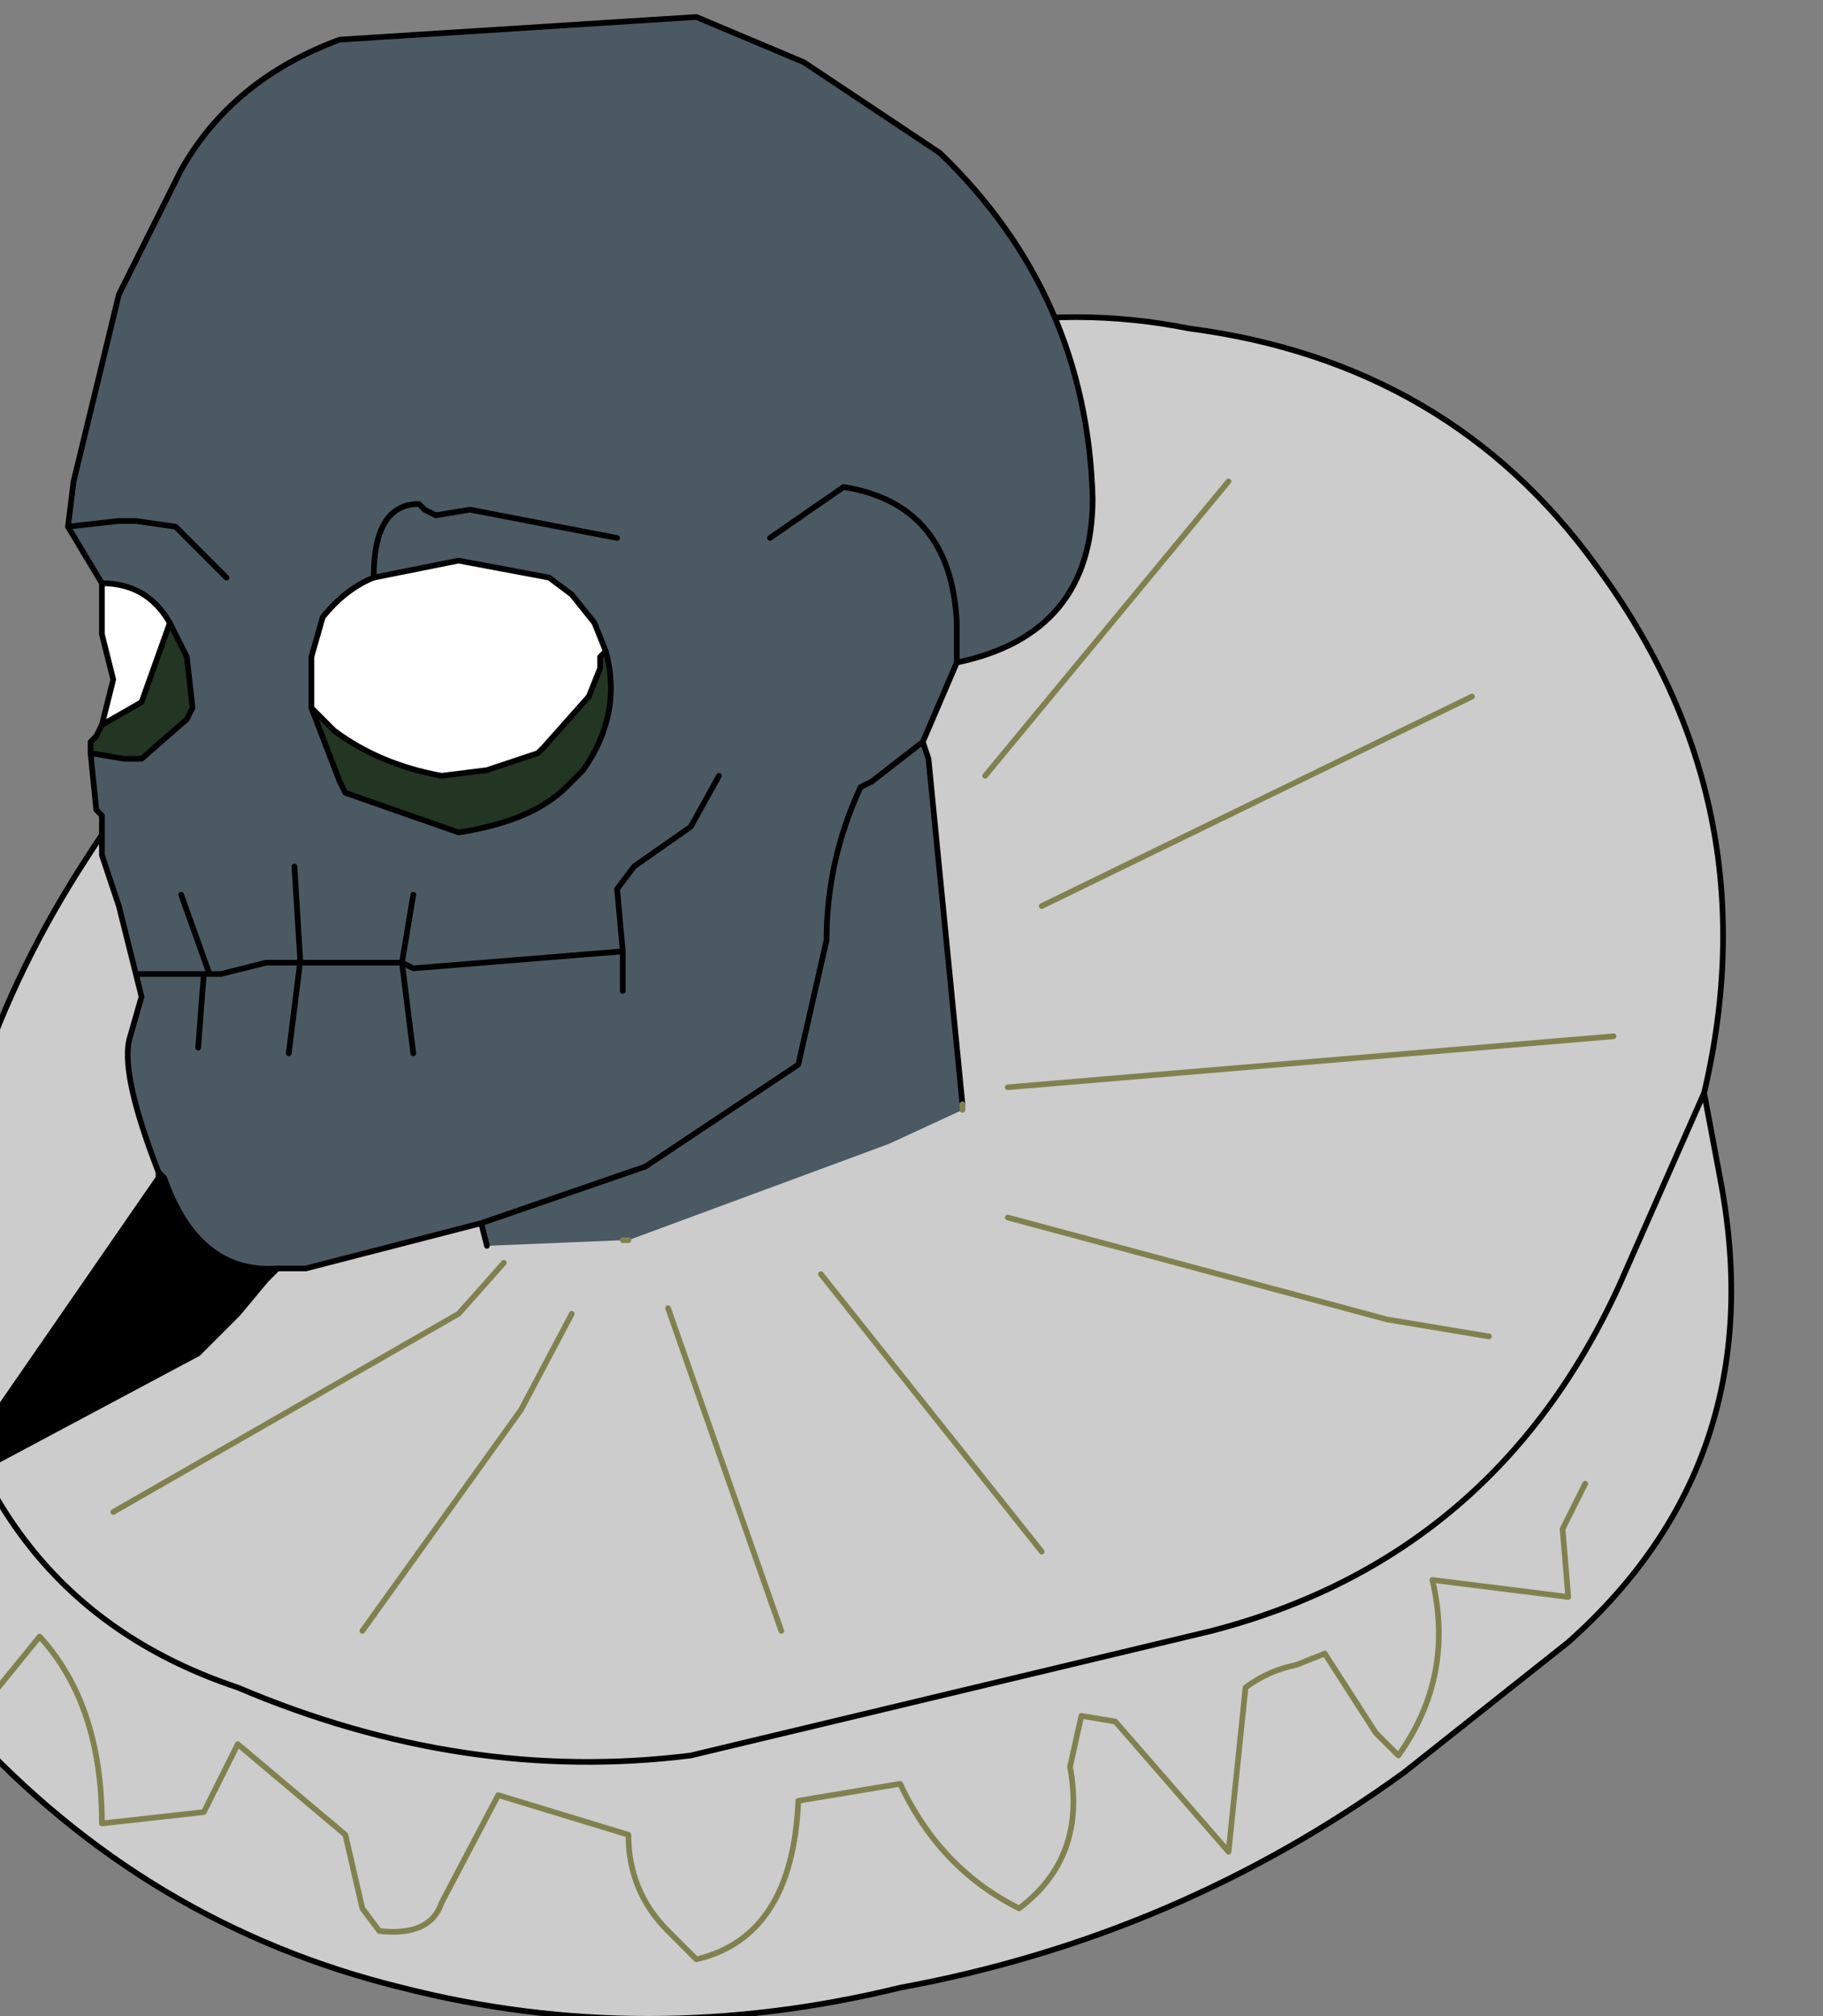 <?xml version="1.0" encoding="UTF-8" standalone="no"?>
<svg xmlns:xlink="http://www.w3.org/1999/xlink" height="17.8px" width="16.1px" xmlns="http://www.w3.org/2000/svg">
  <rect width="100%" height="100%" fill="#808080" stroke="none"/>
  <g transform="matrix(1.0, 0.0, 0.0, 1.0, 0.0, 0.0)">
    <path d="M15.05 9.65 L15.2 10.45 Q15.65 12.9 13.85 14.5 L12.4 15.65 Q10.4 17.1 7.95 17.55 5.7 18.1 3.55 17.55 1.3 17.0 -0.3 15.25 L-0.4 15.05 Q-1.05 13.35 -0.6 11.6 -0.15 14.15 2.1 14.9 4.1 15.75 6.1 15.5 L10.7 14.4 Q13.2 13.75 14.3 11.35 L15.05 9.65 14.3 11.35 Q13.2 13.75 10.7 14.4 L6.1 15.5 Q4.1 15.75 2.1 14.9 -0.15 14.15 -0.6 11.6 -0.45 9.45 0.75 7.6 2.05 5.55 4.05 4.6 6.1 3.6 8.5 2.9 9.5 2.7 10.5 2.9 12.8 3.2 14.1 5.0 15.65 7.1 15.05 9.65 M13.15 11.8 L12.25 11.65 8.9 10.75 12.25 11.65 13.15 11.8 M14.0 13.1 L13.8 13.5 13.85 14.1 12.65 13.95 Q12.85 14.8 12.35 15.5 L12.15 15.3 11.7 14.6 11.45 14.7 Q11.2 14.75 11.0 14.9 L10.85 16.35 9.85 15.2 9.55 15.15 9.45 15.6 Q9.6 16.4 9.0 16.85 8.3 16.5 7.95 15.75 L7.05 15.9 Q7.0 17.1 6.15 17.3 L5.9 17.05 Q5.55 16.7 5.55 16.2 L4.4 15.85 3.9 16.8 Q3.8 17.1 3.35 17.05 L3.2 16.85 3.05 16.2 2.1 15.4 1.8 16.0 0.9 16.1 Q0.9 15.05 0.35 14.45 L-0.3 15.25 0.35 14.45 Q0.9 15.05 0.9 16.1 L1.8 16.0 2.1 15.4 3.05 16.2 3.2 16.85 3.35 17.05 Q3.8 17.1 3.9 16.8 L4.4 15.85 5.55 16.2 Q5.55 16.7 5.9 17.05 L6.15 17.3 Q7.0 17.1 7.05 15.9 L7.95 15.75 Q8.3 16.5 9.0 16.85 9.6 16.4 9.45 15.6 L9.55 15.15 9.85 15.2 10.85 16.35 11.0 14.9 Q11.2 14.75 11.45 14.7 L11.7 14.6 12.15 15.3 12.35 15.5 Q12.85 14.8 12.65 13.95 L13.85 14.1 13.8 13.5 14.0 13.1 M10.85 4.25 L8.7 6.85 10.85 4.25 M13.0 6.15 L9.2 8.0 13.0 6.15 M14.25 9.15 L8.9 9.6 14.25 9.15 M9.2 13.7 L7.25 11.25 9.2 13.7 M6.9 14.4 L5.9 11.55 6.9 14.4 M5.05 11.6 L4.6 12.45 3.2 14.4 4.6 12.45 5.05 11.6 M4.45 11.15 L4.05 11.6 1.0 13.35 4.05 11.6 4.45 11.15" fill="#cccccc" fill-rule="evenodd" stroke="none"/>
    <path d="M-0.3 15.25 Q1.3 17.0 3.55 17.55 5.7 18.1 7.95 17.55 10.4 17.1 12.4 15.65 L13.85 14.5 Q15.65 12.9 15.2 10.45 L15.05 9.65 14.3 11.35 Q13.2 13.75 10.7 14.4 L6.1 15.5 Q4.1 15.75 2.1 14.9 -0.15 14.15 -0.6 11.6 -1.05 13.35 -0.4 15.05 L-0.3 15.25 M15.05 9.65 Q15.65 7.1 14.1 5.0 12.8 3.2 10.5 2.9 9.5 2.7 8.5 2.9 6.1 3.6 4.05 4.6 2.05 5.55 0.75 7.6 -0.45 9.45 -0.6 11.6" fill="none" stroke="#000000" stroke-linecap="round" stroke-linejoin="round" stroke-width="0.05"/>
    <path d="M-0.3 15.25 L0.35 14.45 Q0.9 15.05 0.9 16.1 L1.8 16.0 2.1 15.4 3.05 16.2 3.2 16.85 3.35 17.05 Q3.8 17.1 3.9 16.8 L4.4 15.85 5.55 16.2 Q5.55 16.7 5.9 17.05 L6.15 17.3 Q7.0 17.1 7.05 15.9 L7.95 15.75 Q8.3 16.5 9.0 16.85 9.6 16.4 9.45 15.6 L9.55 15.15 9.85 15.2 10.85 16.35 11.0 14.9 Q11.2 14.75 11.45 14.7 L11.7 14.6 12.15 15.3 12.35 15.5 Q12.85 14.8 12.65 13.95 L13.85 14.1 13.8 13.5 14.0 13.1 M8.9 10.75 L12.25 11.65 13.15 11.8 M1.0 13.35 L4.05 11.6 4.45 11.15 M3.2 14.4 L4.6 12.45 5.05 11.6 M5.9 11.55 L6.9 14.4 M7.25 11.25 L9.2 13.7 M8.9 9.6 L14.25 9.15 M9.2 8.0 L13.0 6.15 M8.7 6.85 L10.85 4.25" fill="none" stroke="#81814f" stroke-linecap="round" stroke-linejoin="round" stroke-width="0.05"/>
    <path d="M0.6 4.65 L0.65 4.25 1.05 2.6 1.6 1.5 Q2.05 0.7 3.0 0.35 L6.15 0.15 7.1 0.55 8.3 1.35 Q9.6 2.6 9.65 4.4 9.65 5.6 8.45 5.85 L8.45 5.5 Q8.4 4.45 7.45 4.3 L6.8 4.75 7.45 4.3 Q8.4 4.45 8.45 5.5 L8.45 5.85 8.15 6.55 7.7 6.9 7.6 6.95 Q7.3 7.6 7.3 8.3 L7.05 9.4 5.7 10.3 4.25 10.8 5.7 10.3 7.05 9.4 7.3 8.3 Q7.3 7.6 7.6 6.95 L7.7 6.9 8.15 6.55 8.2 6.7 8.5 9.75 8.5 9.8 7.85 10.1 5.55 10.95 5.5 10.95 4.3 11.0 4.25 10.8 2.7 11.2 2.45 11.2 Q1.75 11.25 1.45 10.4 L1.4 10.35 Q1.05 9.45 1.15 9.15 L1.25 8.8 1.2 8.6 1.05 8.0 0.9 7.55 0.9 7.2 0.85 7.15 0.8 6.65 1.1 6.7 1.25 6.7 1.65 6.35 1.7 6.25 1.65 5.8 1.5 5.5 Q1.3 5.15 0.9 5.15 L0.6 4.65 1.05 4.6 1.2 4.6 1.55 4.65 2.0 5.1 1.55 4.65 1.2 4.6 1.05 4.6 0.6 4.65 M5.35 5.75 L5.25 5.5 5.05 5.25 4.85 5.1 4.05 4.95 3.3 5.1 Q3.05 5.2 2.85 5.45 L2.75 5.8 2.75 6.0 2.75 6.25 3.0 6.9 3.05 7.0 4.05 7.35 Q4.7 7.25 5.0 6.95 L5.15 6.8 Q5.5 6.3 5.35 5.75 M6.35 6.85 L6.1 7.3 5.6 7.65 5.45 7.85 5.5 8.4 3.65 8.55 3.55 8.5 3.45 8.5 3.1 8.5 2.75 8.5 2.65 8.5 2.65 8.45 2.6 7.65 2.65 8.45 2.65 8.5 2.75 8.5 3.1 8.5 3.45 8.5 3.55 8.5 3.65 7.9 3.55 8.5 3.65 8.55 5.5 8.4 5.45 7.85 5.6 7.65 6.1 7.3 6.35 6.85 M5.45 4.75 L4.15 4.5 3.85 4.55 3.75 4.5 3.7 4.45 Q3.3 4.45 3.3 5.1 3.3 4.45 3.7 4.45 L3.75 4.5 3.85 4.55 4.15 4.5 5.45 4.75 M1.6 7.9 L1.85 8.6 1.8 8.6 1.6 8.6 1.2 8.6 1.6 8.6 1.8 8.6 1.85 8.6 1.6 7.9 M1.75 9.25 L1.8 8.6 1.75 9.25 M1.85 8.6 L1.95 8.6 2.35 8.5 2.65 8.5 2.55 9.3 2.65 8.5 2.35 8.5 1.95 8.6 1.85 8.6 M5.5 8.4 L5.5 8.75 5.5 8.4 M3.65 9.3 L3.55 8.5 3.65 9.3" fill="#4b5963" fill-rule="evenodd" stroke="none"/>
    <path d="M2.75 6.25 L2.75 6.0 2.75 5.8 2.85 5.45 Q3.05 5.2 3.3 5.1 L4.05 4.95 4.85 5.1 5.05 5.25 5.25 5.5 5.35 5.75 5.3 5.8 5.3 5.9 5.2 6.15 4.8 6.6 4.75 6.65 4.3 6.8 3.9 6.85 Q3.35 6.75 2.95 6.45 L2.75 6.25 M0.9 6.4 L1.0 6.0 0.9 5.6 0.9 5.15 Q1.3 5.15 1.5 5.5 L1.25 6.2 0.9 6.4" fill="#ffffff" fill-rule="evenodd" stroke="none"/>
    <path d="M2.75 6.25 L2.95 6.45 Q3.35 6.75 3.9 6.85 L4.3 6.8 4.75 6.65 4.8 6.6 5.2 6.15 5.3 5.9 5.3 5.8 5.35 5.75 Q5.5 6.3 5.15 6.8 L5.0 6.95 Q4.7 7.25 4.05 7.35 L3.05 7.0 3.0 6.9 2.75 6.25 M0.9 6.4 L1.25 6.2 1.5 5.5 1.65 5.8 1.7 6.25 1.65 6.35 1.25 6.7 1.1 6.7 0.8 6.65 0.8 6.55 0.85 6.5 0.9 6.4" fill="#233623" fill-rule="evenodd" stroke="none"/>
    <path d="M1.45 10.4 Q1.75 11.25 2.45 11.2 L2.35 11.3 2.1 11.6 2.05 11.65 1.75 11.95 -0.5 13.15 1.4 10.4 1.45 10.4" fill="#000000" fill-rule="evenodd" stroke="none"/>
    <path d="M8.45 5.85 Q9.65 5.6 9.65 4.4 9.6 2.6 8.3 1.35 L7.1 0.55 6.15 0.15 3.0 0.35 Q2.05 0.7 1.6 1.5 L1.05 2.6 0.65 4.25 0.6 4.65 1.05 4.6 1.2 4.6 1.55 4.65 2.0 5.1 M8.45 5.85 L8.45 5.5 Q8.4 4.45 7.45 4.3 L6.8 4.75 M5.35 5.75 L5.25 5.5 5.05 5.25 4.85 5.1 4.05 4.95 3.3 5.1 Q3.05 5.2 2.85 5.45 L2.75 5.8 2.75 6.0 2.75 6.25 2.95 6.45 Q3.35 6.75 3.9 6.85 L4.3 6.8 4.75 6.65 4.8 6.6 5.2 6.15 5.3 5.9 5.3 5.8 5.35 5.75 Q5.5 6.3 5.15 6.8 L5.0 6.95 Q4.7 7.25 4.05 7.35 L3.05 7.0 3.0 6.9 2.75 6.25 M8.15 6.55 L8.45 5.85 M0.9 5.15 L0.9 5.6 1.0 6.0 0.9 6.4 1.25 6.2 1.5 5.5 Q1.3 5.15 0.9 5.15 L0.6 4.65 M1.5 5.5 L1.65 5.8 1.7 6.25 1.65 6.35 1.25 6.7 1.1 6.7 0.8 6.65 0.85 7.15 0.9 7.2 0.9 7.55 1.05 8.0 1.2 8.6 1.6 8.6 1.8 8.6 1.85 8.6 1.6 7.9 M3.3 5.1 Q3.3 4.45 3.7 4.45 L3.75 4.5 3.85 4.55 4.15 4.5 5.45 4.75 M2.6 7.65 L2.65 8.45 2.65 8.5 2.75 8.5 3.1 8.5 3.45 8.5 3.55 8.5 3.65 7.9 M3.55 8.5 L3.65 8.55 5.5 8.4 5.45 7.85 5.6 7.65 6.1 7.3 6.35 6.85 M0.8 6.65 L0.8 6.55 0.85 6.5 0.9 6.4 M1.2 8.6 L1.25 8.8 1.15 9.15 Q1.05 9.45 1.4 10.35 L1.45 10.4 Q1.75 11.25 2.45 11.2 L2.7 11.2 4.25 10.8 5.7 10.3 7.05 9.4 7.3 8.3 Q7.3 7.6 7.6 6.95 L7.7 6.9 8.15 6.55 8.2 6.7 8.5 9.75 M4.3 11.0 L4.25 10.8 M2.55 9.3 L2.65 8.5 2.35 8.5 1.95 8.6 1.85 8.6 M1.8 8.6 L1.75 9.25 M1.4 10.4 L-0.5 13.15 1.75 11.95 2.05 11.65 2.1 11.6 2.35 11.3 2.45 11.2 M1.4 10.35 L1.4 10.4 M3.55 8.5 L3.65 9.3 M5.5 8.75 L5.5 8.4" fill="none" stroke="#000000" stroke-linecap="round" stroke-linejoin="round" stroke-width="0.05"/>
    <path d="M8.5 9.75 L8.5 9.8 M5.55 10.95 L5.5 10.95" fill="none" stroke="#81814f" stroke-linecap="round" stroke-linejoin="round" stroke-width="0.05"/>
  </g>
</svg>
